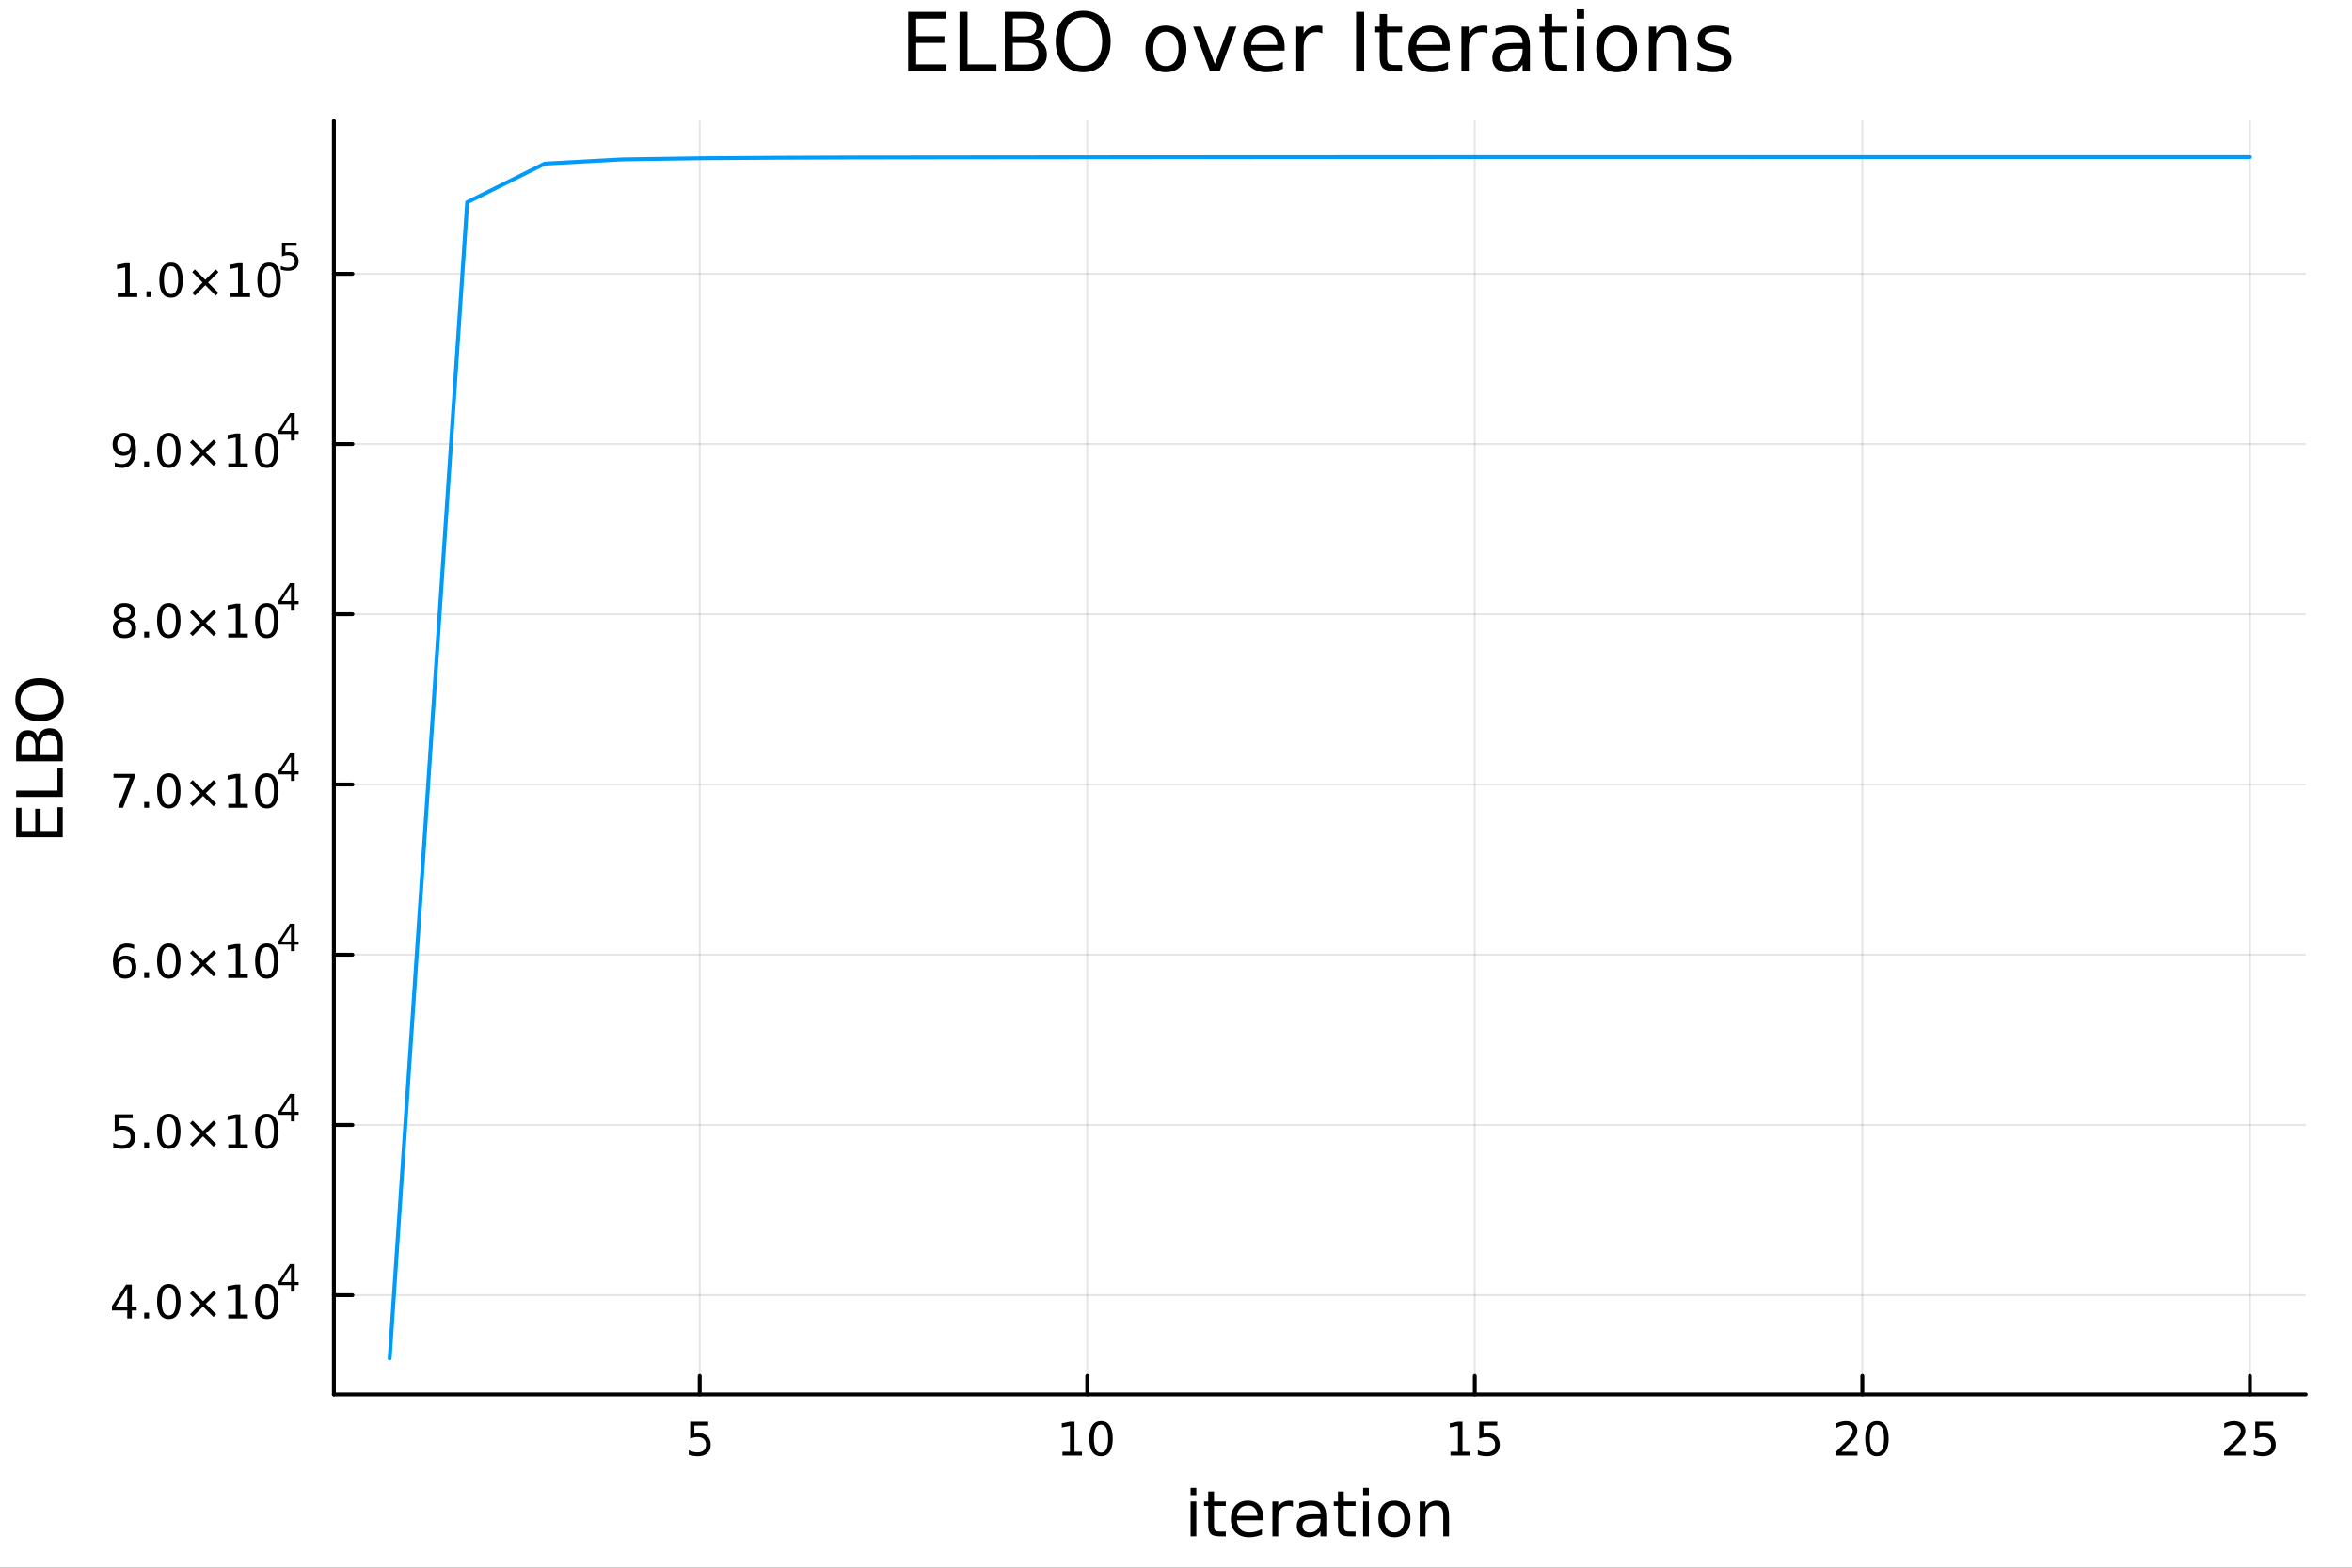<?xml version="1.0" encoding="utf-8"?>
<svg xmlns="http://www.w3.org/2000/svg" xmlns:xlink="http://www.w3.org/1999/xlink" width="600" height="400" viewBox="0 0 2400 1600">
<rect x="0" y="0" width="2400" height="1600" fill="#333333" stroke="none"/>
<defs>
  <clipPath id="clip830">
    <rect x="0" y="0" width="2400" height="1600"/>
  </clipPath>
</defs>
<path clip-path="url(#clip830)" d="M0 1600 L2400 1600 L2400 0 L0 0  Z" fill="#ffffff" fill-rule="evenodd" fill-opacity="1"/>
<defs>
  <clipPath id="clip831">
    <rect x="480" y="0" width="1681" height="1600"/>
  </clipPath>
</defs>
<path clip-path="url(#clip830)" d="M340.699 1423.18 L2352.76 1423.18 L2352.76 123.472 L340.699 123.472  Z" fill="#ffffff" fill-rule="evenodd" fill-opacity="1"/>
<defs>
  <clipPath id="clip832">
    <rect x="340" y="123" width="2013" height="1301"/>
  </clipPath>
</defs>
<polyline clip-path="url(#clip832)" style="stroke:#000000; stroke-linecap:round; stroke-linejoin:round; stroke-width:2; stroke-opacity:0.1; fill:none" points="714.005,1423.18 714.005,123.472 "/>
<polyline clip-path="url(#clip832)" style="stroke:#000000; stroke-linecap:round; stroke-linejoin:round; stroke-width:2; stroke-opacity:0.1; fill:none" points="1109.46,1423.18 1109.46,123.472 "/>
<polyline clip-path="url(#clip832)" style="stroke:#000000; stroke-linecap:round; stroke-linejoin:round; stroke-width:2; stroke-opacity:0.1; fill:none" points="1504.91,1423.18 1504.91,123.472 "/>
<polyline clip-path="url(#clip832)" style="stroke:#000000; stroke-linecap:round; stroke-linejoin:round; stroke-width:2; stroke-opacity:0.1; fill:none" points="1900.36,1423.18 1900.36,123.472 "/>
<polyline clip-path="url(#clip832)" style="stroke:#000000; stroke-linecap:round; stroke-linejoin:round; stroke-width:2; stroke-opacity:0.1; fill:none" points="2295.81,1423.18 2295.81,123.472 "/>
<polyline clip-path="url(#clip832)" style="stroke:#000000; stroke-linecap:round; stroke-linejoin:round; stroke-width:2; stroke-opacity:0.1; fill:none" points="340.699,1321.86 2352.76,1321.86 "/>
<polyline clip-path="url(#clip832)" style="stroke:#000000; stroke-linecap:round; stroke-linejoin:round; stroke-width:2; stroke-opacity:0.1; fill:none" points="340.699,1148.13 2352.76,1148.13 "/>
<polyline clip-path="url(#clip832)" style="stroke:#000000; stroke-linecap:round; stroke-linejoin:round; stroke-width:2; stroke-opacity:0.1; fill:none" points="340.699,974.389 2352.76,974.389 "/>
<polyline clip-path="url(#clip832)" style="stroke:#000000; stroke-linecap:round; stroke-linejoin:round; stroke-width:2; stroke-opacity:0.1; fill:none" points="340.699,800.652 2352.76,800.652 "/>
<polyline clip-path="url(#clip832)" style="stroke:#000000; stroke-linecap:round; stroke-linejoin:round; stroke-width:2; stroke-opacity:0.1; fill:none" points="340.699,626.915 2352.76,626.915 "/>
<polyline clip-path="url(#clip832)" style="stroke:#000000; stroke-linecap:round; stroke-linejoin:round; stroke-width:2; stroke-opacity:0.1; fill:none" points="340.699,453.178 2352.76,453.178 "/>
<polyline clip-path="url(#clip832)" style="stroke:#000000; stroke-linecap:round; stroke-linejoin:round; stroke-width:2; stroke-opacity:0.1; fill:none" points="340.699,279.441 2352.76,279.441 "/>
<polyline clip-path="url(#clip830)" style="stroke:#000000; stroke-linecap:round; stroke-linejoin:round; stroke-width:4; stroke-opacity:1; fill:none" points="340.699,1423.18 2352.76,1423.18 "/>
<polyline clip-path="url(#clip830)" style="stroke:#000000; stroke-linecap:round; stroke-linejoin:round; stroke-width:4; stroke-opacity:1; fill:none" points="714.005,1423.18 714.005,1404.28 "/>
<polyline clip-path="url(#clip830)" style="stroke:#000000; stroke-linecap:round; stroke-linejoin:round; stroke-width:4; stroke-opacity:1; fill:none" points="1109.46,1423.18 1109.46,1404.28 "/>
<polyline clip-path="url(#clip830)" style="stroke:#000000; stroke-linecap:round; stroke-linejoin:round; stroke-width:4; stroke-opacity:1; fill:none" points="1504.91,1423.18 1504.91,1404.28 "/>
<polyline clip-path="url(#clip830)" style="stroke:#000000; stroke-linecap:round; stroke-linejoin:round; stroke-width:4; stroke-opacity:1; fill:none" points="1900.36,1423.18 1900.36,1404.28 "/>
<polyline clip-path="url(#clip830)" style="stroke:#000000; stroke-linecap:round; stroke-linejoin:round; stroke-width:4; stroke-opacity:1; fill:none" points="2295.81,1423.18 2295.81,1404.28 "/>
<path clip-path="url(#clip830)" d="M704.283 1451.02 L722.639 1451.02 L722.639 1454.96 L708.565 1454.96 L708.565 1463.43 Q709.584 1463.08 710.602 1462.92 Q711.621 1462.73 712.639 1462.73 Q718.426 1462.73 721.806 1465.9 Q725.186 1469.08 725.186 1474.49 Q725.186 1480.07 721.713 1483.17 Q718.241 1486.25 711.922 1486.25 Q709.746 1486.25 707.477 1485.88 Q705.232 1485.51 702.825 1484.77 L702.825 1480.07 Q704.908 1481.2 707.13 1481.76 Q709.352 1482.32 711.829 1482.32 Q715.834 1482.32 718.172 1480.21 Q720.51 1478.1 720.51 1474.49 Q720.51 1470.88 718.172 1468.77 Q715.834 1466.67 711.829 1466.67 Q709.954 1466.67 708.079 1467.08 Q706.227 1467.5 704.283 1468.38 L704.283 1451.02 Z" fill="#000000" fill-rule="nonzero" fill-opacity="1" /><path clip-path="url(#clip830)" d="M1084.14 1481.64 L1091.78 1481.64 L1091.78 1455.28 L1083.47 1456.95 L1083.47 1452.69 L1091.74 1451.02 L1096.41 1451.02 L1096.41 1481.64 L1104.05 1481.64 L1104.05 1485.58 L1084.14 1485.58 L1084.14 1481.64 Z" fill="#000000" fill-rule="nonzero" fill-opacity="1" /><path clip-path="url(#clip830)" d="M1123.5 1454.1 Q1119.88 1454.1 1118.06 1457.66 Q1116.25 1461.2 1116.25 1468.33 Q1116.25 1475.44 1118.06 1479.01 Q1119.88 1482.55 1123.5 1482.55 Q1127.13 1482.55 1128.94 1479.01 Q1130.76 1475.44 1130.76 1468.33 Q1130.76 1461.2 1128.94 1457.66 Q1127.13 1454.1 1123.5 1454.1 M1123.5 1450.39 Q1129.31 1450.39 1132.36 1455 Q1135.44 1459.58 1135.44 1468.33 Q1135.44 1477.06 1132.36 1481.67 Q1129.31 1486.25 1123.5 1486.25 Q1117.69 1486.25 1114.61 1481.67 Q1111.55 1477.06 1111.55 1468.33 Q1111.55 1459.58 1114.61 1455 Q1117.69 1450.39 1123.5 1450.39 Z" fill="#000000" fill-rule="nonzero" fill-opacity="1" /><path clip-path="url(#clip830)" d="M1480.09 1481.64 L1487.73 1481.64 L1487.73 1455.28 L1479.42 1456.95 L1479.42 1452.69 L1487.69 1451.02 L1492.36 1451.02 L1492.36 1481.64 L1500 1481.64 L1500 1485.58 L1480.09 1485.58 L1480.09 1481.64 Z" fill="#000000" fill-rule="nonzero" fill-opacity="1" /><path clip-path="url(#clip830)" d="M1509.49 1451.02 L1527.85 1451.02 L1527.85 1454.96 L1513.77 1454.96 L1513.77 1463.43 Q1514.79 1463.08 1515.81 1462.92 Q1516.83 1462.73 1517.85 1462.73 Q1523.63 1462.73 1527.01 1465.9 Q1530.39 1469.08 1530.39 1474.49 Q1530.39 1480.07 1526.92 1483.17 Q1523.45 1486.25 1517.13 1486.25 Q1514.95 1486.25 1512.69 1485.88 Q1510.44 1485.51 1508.03 1484.77 L1508.03 1480.07 Q1510.12 1481.2 1512.34 1481.76 Q1514.56 1482.32 1517.04 1482.32 Q1521.04 1482.32 1523.38 1480.21 Q1525.72 1478.1 1525.72 1474.49 Q1525.72 1470.88 1523.38 1468.77 Q1521.04 1466.67 1517.04 1466.67 Q1515.16 1466.67 1513.29 1467.08 Q1511.44 1467.5 1509.49 1468.38 L1509.49 1451.02 Z" fill="#000000" fill-rule="nonzero" fill-opacity="1" /><path clip-path="url(#clip830)" d="M1879.13 1481.64 L1895.45 1481.64 L1895.45 1485.58 L1873.51 1485.58 L1873.51 1481.64 Q1876.17 1478.89 1880.75 1474.26 Q1885.36 1469.61 1886.54 1468.27 Q1888.79 1465.74 1889.67 1464.01 Q1890.57 1462.25 1890.57 1460.56 Q1890.57 1457.8 1888.62 1456.07 Q1886.7 1454.33 1883.6 1454.33 Q1881.4 1454.33 1878.95 1455.09 Q1876.52 1455.86 1873.74 1457.41 L1873.74 1452.69 Q1876.56 1451.55 1879.02 1450.97 Q1881.47 1450.39 1883.51 1450.39 Q1888.88 1450.39 1892.07 1453.08 Q1895.27 1455.77 1895.27 1460.26 Q1895.27 1462.39 1894.46 1464.31 Q1893.67 1466.2 1891.56 1468.8 Q1890.98 1469.47 1887.88 1472.69 Q1884.78 1475.88 1879.13 1481.64 Z" fill="#000000" fill-rule="nonzero" fill-opacity="1" /><path clip-path="url(#clip830)" d="M1915.27 1454.1 Q1911.66 1454.1 1909.83 1457.66 Q1908.02 1461.2 1908.02 1468.33 Q1908.02 1475.44 1909.83 1479.01 Q1911.66 1482.55 1915.27 1482.55 Q1918.9 1482.55 1920.71 1479.01 Q1922.54 1475.44 1922.54 1468.33 Q1922.54 1461.2 1920.71 1457.66 Q1918.9 1454.1 1915.27 1454.1 M1915.27 1450.39 Q1921.08 1450.39 1924.13 1455 Q1927.21 1459.58 1927.21 1468.33 Q1927.21 1477.06 1924.13 1481.67 Q1921.08 1486.25 1915.27 1486.25 Q1909.46 1486.25 1906.38 1481.67 Q1903.32 1477.06 1903.32 1468.33 Q1903.32 1459.58 1906.38 1455 Q1909.46 1450.39 1915.27 1450.39 Z" fill="#000000" fill-rule="nonzero" fill-opacity="1" /><path clip-path="url(#clip830)" d="M2275.08 1481.64 L2291.4 1481.64 L2291.4 1485.58 L2269.46 1485.58 L2269.46 1481.64 Q2272.12 1478.89 2276.7 1474.26 Q2281.31 1469.61 2282.49 1468.27 Q2284.73 1465.74 2285.61 1464.01 Q2286.52 1462.25 2286.52 1460.56 Q2286.52 1457.8 2284.57 1456.07 Q2282.65 1454.33 2279.55 1454.33 Q2277.35 1454.33 2274.9 1455.09 Q2272.47 1455.86 2269.69 1457.41 L2269.69 1452.69 Q2272.51 1451.55 2274.97 1450.97 Q2277.42 1450.39 2279.46 1450.39 Q2284.83 1450.39 2288.02 1453.08 Q2291.22 1455.77 2291.22 1460.26 Q2291.22 1462.39 2290.41 1464.31 Q2289.62 1466.2 2287.51 1468.8 Q2286.93 1469.47 2283.83 1472.69 Q2280.73 1475.88 2275.08 1481.64 Z" fill="#000000" fill-rule="nonzero" fill-opacity="1" /><path clip-path="url(#clip830)" d="M2301.26 1451.02 L2319.62 1451.02 L2319.62 1454.96 L2305.54 1454.96 L2305.54 1463.43 Q2306.56 1463.08 2307.58 1462.92 Q2308.6 1462.73 2309.62 1462.73 Q2315.41 1462.73 2318.79 1465.9 Q2322.16 1469.08 2322.16 1474.49 Q2322.16 1480.07 2318.69 1483.17 Q2315.22 1486.25 2308.9 1486.25 Q2306.73 1486.25 2304.46 1485.88 Q2302.21 1485.51 2299.8 1484.77 L2299.8 1480.07 Q2301.89 1481.2 2304.11 1481.76 Q2306.33 1482.32 2308.81 1482.32 Q2312.81 1482.32 2315.15 1480.21 Q2317.49 1478.1 2317.49 1474.49 Q2317.49 1470.88 2315.15 1468.77 Q2312.81 1466.67 2308.81 1466.67 Q2306.93 1466.67 2305.06 1467.08 Q2303.21 1467.5 2301.26 1468.38 L2301.26 1451.02 Z" fill="#000000" fill-rule="nonzero" fill-opacity="1" /><path clip-path="url(#clip830)" d="M1214.88 1532.4 L1220.73 1532.4 L1220.73 1568.04 L1214.88 1568.04 L1214.88 1532.4 M1214.88 1518.52 L1220.73 1518.52 L1220.73 1525.93 L1214.88 1525.93 L1214.88 1518.52 Z" fill="#000000" fill-rule="nonzero" fill-opacity="1" /><path clip-path="url(#clip830)" d="M1238.78 1522.27 L1238.78 1532.4 L1250.84 1532.4 L1250.84 1536.95 L1238.78 1536.95 L1238.78 1556.3 Q1238.78 1560.66 1239.96 1561.9 Q1241.17 1563.14 1244.83 1563.14 L1250.84 1563.14 L1250.84 1568.04 L1244.83 1568.04 Q1238.05 1568.04 1235.47 1565.53 Q1232.89 1562.98 1232.89 1556.3 L1232.89 1536.95 L1228.6 1536.95 L1228.6 1532.4 L1232.89 1532.4 L1232.89 1522.27 L1238.78 1522.27 Z" fill="#000000" fill-rule="nonzero" fill-opacity="1" /><path clip-path="url(#clip830)" d="M1289.04 1548.76 L1289.04 1551.62 L1262.11 1551.62 Q1262.49 1557.67 1265.74 1560.85 Q1269.02 1564 1274.84 1564 Q1278.22 1564 1281.37 1563.17 Q1284.55 1562.35 1287.67 1560.69 L1287.67 1566.23 Q1284.52 1567.57 1281.21 1568.27 Q1277.9 1568.97 1274.49 1568.97 Q1265.96 1568.97 1260.97 1564 Q1256 1559.04 1256 1550.57 Q1256 1541.82 1260.71 1536.69 Q1265.45 1531.54 1273.47 1531.54 Q1280.67 1531.54 1284.84 1536.18 Q1289.04 1540.8 1289.04 1548.76 M1283.18 1547.04 Q1283.12 1542.23 1280.48 1539.37 Q1277.87 1536.5 1273.54 1536.5 Q1268.64 1536.5 1265.68 1539.27 Q1262.75 1542.04 1262.3 1547.07 L1283.18 1547.04 Z" fill="#000000" fill-rule="nonzero" fill-opacity="1" /><path clip-path="url(#clip830)" d="M1319.31 1537.87 Q1318.32 1537.3 1317.14 1537.04 Q1316 1536.76 1314.6 1536.76 Q1309.63 1536.76 1306.96 1540 Q1304.32 1543.22 1304.32 1549.27 L1304.32 1568.04 L1298.43 1568.04 L1298.43 1532.4 L1304.32 1532.4 L1304.32 1537.93 Q1306.16 1534.69 1309.12 1533.13 Q1312.08 1531.54 1316.32 1531.54 Q1316.92 1531.54 1317.65 1531.63 Q1318.38 1531.7 1319.28 1531.85 L1319.31 1537.87 Z" fill="#000000" fill-rule="nonzero" fill-opacity="1" /><path clip-path="url(#clip830)" d="M1341.65 1550.12 Q1334.55 1550.12 1331.82 1551.75 Q1329.08 1553.37 1329.08 1557.29 Q1329.08 1560.4 1331.12 1562.25 Q1333.18 1564.07 1336.72 1564.07 Q1341.59 1564.07 1344.52 1560.63 Q1347.48 1557.16 1347.48 1551.43 L1347.48 1550.12 L1341.65 1550.12 M1353.33 1547.71 L1353.33 1568.04 L1347.48 1568.04 L1347.48 1562.63 Q1345.47 1565.88 1342.48 1567.44 Q1339.49 1568.97 1335.16 1568.97 Q1329.68 1568.97 1326.44 1565.91 Q1323.22 1562.82 1323.22 1557.67 Q1323.22 1551.65 1327.23 1548.6 Q1331.27 1545.54 1339.26 1545.54 L1347.48 1545.54 L1347.48 1544.97 Q1347.48 1540.93 1344.8 1538.73 Q1342.16 1536.5 1337.35 1536.5 Q1334.3 1536.5 1331.4 1537.23 Q1328.51 1537.97 1325.83 1539.43 L1325.83 1534.02 Q1329.05 1532.78 1332.07 1532.17 Q1335.09 1531.54 1337.96 1531.54 Q1345.69 1531.54 1349.51 1535.55 Q1353.33 1539.56 1353.33 1547.71 Z" fill="#000000" fill-rule="nonzero" fill-opacity="1" /><path clip-path="url(#clip830)" d="M1371.19 1522.27 L1371.19 1532.4 L1383.25 1532.4 L1383.25 1536.95 L1371.19 1536.95 L1371.19 1556.3 Q1371.19 1560.66 1372.37 1561.9 Q1373.57 1563.14 1377.24 1563.14 L1383.25 1563.14 L1383.25 1568.04 L1377.24 1568.04 Q1370.46 1568.04 1367.88 1565.53 Q1365.3 1562.98 1365.3 1556.3 L1365.3 1536.95 L1361 1536.95 L1361 1532.4 L1365.3 1532.4 L1365.3 1522.27 L1371.19 1522.27 Z" fill="#000000" fill-rule="nonzero" fill-opacity="1" /><path clip-path="url(#clip830)" d="M1390.95 1532.4 L1396.81 1532.4 L1396.81 1568.04 L1390.95 1568.04 L1390.95 1532.4 M1390.95 1518.52 L1396.81 1518.52 L1396.81 1525.93 L1390.95 1525.93 L1390.95 1518.52 Z" fill="#000000" fill-rule="nonzero" fill-opacity="1" /><path clip-path="url(#clip830)" d="M1422.88 1536.5 Q1418.17 1536.5 1415.43 1540.19 Q1412.69 1543.85 1412.69 1550.25 Q1412.69 1556.65 1415.4 1560.34 Q1418.13 1564 1422.88 1564 Q1427.56 1564 1430.29 1560.31 Q1433.03 1556.62 1433.03 1550.25 Q1433.03 1543.92 1430.29 1540.23 Q1427.56 1536.5 1422.88 1536.5 M1422.88 1531.54 Q1430.52 1531.54 1434.88 1536.5 Q1439.24 1541.47 1439.24 1550.25 Q1439.24 1559 1434.88 1564 Q1430.52 1568.97 1422.88 1568.97 Q1415.21 1568.97 1410.85 1564 Q1406.52 1559 1406.52 1550.25 Q1406.52 1541.47 1410.85 1536.5 Q1415.21 1531.54 1422.88 1531.54 Z" fill="#000000" fill-rule="nonzero" fill-opacity="1" /><path clip-path="url(#clip830)" d="M1478.58 1546.53 L1478.58 1568.04 L1472.72 1568.04 L1472.72 1546.72 Q1472.72 1541.66 1470.75 1539.14 Q1468.77 1536.63 1464.83 1536.63 Q1460.08 1536.63 1457.35 1539.65 Q1454.61 1542.68 1454.61 1547.9 L1454.61 1568.04 L1448.72 1568.04 L1448.72 1532.4 L1454.61 1532.4 L1454.61 1537.93 Q1456.71 1534.72 1459.54 1533.13 Q1462.41 1531.54 1466.13 1531.54 Q1472.28 1531.54 1475.43 1535.36 Q1478.58 1539.14 1478.58 1546.53 Z" fill="#000000" fill-rule="nonzero" fill-opacity="1" /><polyline clip-path="url(#clip830)" style="stroke:#000000; stroke-linecap:round; stroke-linejoin:round; stroke-width:4; stroke-opacity:1; fill:none" points="340.699,1423.18 340.699,123.472 "/>
<polyline clip-path="url(#clip830)" style="stroke:#000000; stroke-linecap:round; stroke-linejoin:round; stroke-width:4; stroke-opacity:1; fill:none" points="340.699,1321.86 359.597,1321.86 "/>
<polyline clip-path="url(#clip830)" style="stroke:#000000; stroke-linecap:round; stroke-linejoin:round; stroke-width:4; stroke-opacity:1; fill:none" points="340.699,1148.13 359.597,1148.13 "/>
<polyline clip-path="url(#clip830)" style="stroke:#000000; stroke-linecap:round; stroke-linejoin:round; stroke-width:4; stroke-opacity:1; fill:none" points="340.699,974.389 359.597,974.389 "/>
<polyline clip-path="url(#clip830)" style="stroke:#000000; stroke-linecap:round; stroke-linejoin:round; stroke-width:4; stroke-opacity:1; fill:none" points="340.699,800.652 359.597,800.652 "/>
<polyline clip-path="url(#clip830)" style="stroke:#000000; stroke-linecap:round; stroke-linejoin:round; stroke-width:4; stroke-opacity:1; fill:none" points="340.699,626.915 359.597,626.915 "/>
<polyline clip-path="url(#clip830)" style="stroke:#000000; stroke-linecap:round; stroke-linejoin:round; stroke-width:4; stroke-opacity:1; fill:none" points="340.699,453.178 359.597,453.178 "/>
<polyline clip-path="url(#clip830)" style="stroke:#000000; stroke-linecap:round; stroke-linejoin:round; stroke-width:4; stroke-opacity:1; fill:none" points="340.699,279.441 359.597,279.441 "/>
<path clip-path="url(#clip830)" d="M129.862 1315.1 L118.056 1333.55 L129.862 1333.55 L129.862 1315.1 M128.635 1311.03 L134.515 1311.03 L134.515 1333.55 L139.445 1333.55 L139.445 1337.44 L134.515 1337.44 L134.515 1345.59 L129.862 1345.59 L129.862 1337.44 L114.26 1337.44 L114.26 1332.93 L128.635 1311.03 Z" fill="#000000" fill-rule="nonzero" fill-opacity="1" /><path clip-path="url(#clip830)" d="M147.177 1339.71 L152.061 1339.71 L152.061 1345.59 L147.177 1345.59 L147.177 1339.71 Z" fill="#000000" fill-rule="nonzero" fill-opacity="1" /><path clip-path="url(#clip830)" d="M172.246 1314.11 Q168.635 1314.11 166.806 1317.67 Q165.001 1321.22 165.001 1328.34 Q165.001 1335.45 166.806 1339.02 Q168.635 1342.56 172.246 1342.56 Q175.88 1342.56 177.686 1339.02 Q179.514 1335.45 179.514 1328.34 Q179.514 1321.22 177.686 1317.67 Q175.88 1314.11 172.246 1314.11 M172.246 1310.41 Q178.056 1310.41 181.112 1315.01 Q184.19 1319.59 184.19 1328.34 Q184.19 1337.07 181.112 1341.68 Q178.056 1346.26 172.246 1346.26 Q166.436 1346.26 163.357 1341.68 Q160.302 1337.07 160.302 1328.34 Q160.302 1319.59 163.357 1315.01 Q166.436 1310.41 172.246 1310.41 Z" fill="#000000" fill-rule="nonzero" fill-opacity="1" /><path clip-path="url(#clip830)" d="M220.579 1320.13 L210 1330.75 L220.579 1341.33 L217.824 1344.13 L207.199 1333.51 L196.575 1344.13 L193.843 1341.33 L204.399 1330.75 L193.843 1320.13 L196.575 1317.33 L207.199 1327.95 L217.824 1317.33 L220.579 1320.13 Z" fill="#000000" fill-rule="nonzero" fill-opacity="1" /><path clip-path="url(#clip830)" d="M232.94 1341.65 L240.579 1341.65 L240.579 1315.29 L232.269 1316.96 L232.269 1312.7 L240.533 1311.03 L245.209 1311.03 L245.209 1341.65 L252.847 1341.65 L252.847 1345.59 L232.94 1345.59 L232.94 1341.65 Z" fill="#000000" fill-rule="nonzero" fill-opacity="1" /><path clip-path="url(#clip830)" d="M272.292 1314.11 Q268.681 1314.11 266.852 1317.67 Q265.046 1321.22 265.046 1328.34 Q265.046 1335.45 266.852 1339.02 Q268.681 1342.56 272.292 1342.56 Q275.926 1342.56 277.732 1339.02 Q279.56 1335.45 279.56 1328.34 Q279.56 1321.22 277.732 1317.67 Q275.926 1314.11 272.292 1314.11 M272.292 1310.41 Q278.102 1310.41 281.157 1315.01 Q284.236 1319.59 284.236 1328.34 Q284.236 1337.07 281.157 1341.68 Q278.102 1346.26 272.292 1346.26 Q266.482 1346.26 263.403 1341.68 Q260.347 1337.07 260.347 1328.34 Q260.347 1319.59 263.403 1315.01 Q266.482 1310.41 272.292 1310.41 Z" fill="#000000" fill-rule="nonzero" fill-opacity="1" /><path clip-path="url(#clip830)" d="M296.913 1293.41 L287.321 1308.4 L296.913 1308.4 L296.913 1293.41 M295.916 1290.1 L300.693 1290.1 L300.693 1308.4 L304.699 1308.4 L304.699 1311.56 L300.693 1311.56 L300.693 1318.18 L296.913 1318.18 L296.913 1311.56 L284.236 1311.56 L284.236 1307.89 L295.916 1290.1 Z" fill="#000000" fill-rule="nonzero" fill-opacity="1" /><path clip-path="url(#clip830)" d="M117.061 1137.29 L135.417 1137.29 L135.417 1141.23 L121.343 1141.23 L121.343 1149.7 Q122.362 1149.35 123.38 1149.19 Q124.399 1149.01 125.418 1149.01 Q131.205 1149.01 134.584 1152.18 Q137.964 1155.35 137.964 1160.77 Q137.964 1166.34 134.492 1169.45 Q131.019 1172.52 124.7 1172.52 Q122.524 1172.52 120.255 1172.15 Q118.01 1171.78 115.603 1171.04 L115.603 1166.34 Q117.686 1167.48 119.908 1168.03 Q122.13 1168.59 124.607 1168.59 Q128.612 1168.59 130.95 1166.48 Q133.288 1164.38 133.288 1160.77 Q133.288 1157.15 130.95 1155.05 Q128.612 1152.94 124.607 1152.94 Q122.732 1152.94 120.857 1153.36 Q119.006 1153.77 117.061 1154.65 L117.061 1137.29 Z" fill="#000000" fill-rule="nonzero" fill-opacity="1" /><path clip-path="url(#clip830)" d="M147.177 1165.97 L152.061 1165.97 L152.061 1171.85 L147.177 1171.85 L147.177 1165.97 Z" fill="#000000" fill-rule="nonzero" fill-opacity="1" /><path clip-path="url(#clip830)" d="M172.246 1140.37 Q168.635 1140.37 166.806 1143.94 Q165.001 1147.48 165.001 1154.61 Q165.001 1161.71 166.806 1165.28 Q168.635 1168.82 172.246 1168.82 Q175.88 1168.82 177.686 1165.28 Q179.514 1161.71 179.514 1154.61 Q179.514 1147.48 177.686 1143.94 Q175.88 1140.37 172.246 1140.37 M172.246 1136.67 Q178.056 1136.67 181.112 1141.27 Q184.19 1145.86 184.19 1154.61 Q184.19 1163.33 181.112 1167.94 Q178.056 1172.52 172.246 1172.52 Q166.436 1172.52 163.357 1167.94 Q160.302 1163.33 160.302 1154.61 Q160.302 1145.86 163.357 1141.27 Q166.436 1136.67 172.246 1136.67 Z" fill="#000000" fill-rule="nonzero" fill-opacity="1" /><path clip-path="url(#clip830)" d="M220.579 1146.39 L210 1157.02 L220.579 1167.59 L217.824 1170.39 L207.199 1159.77 L196.575 1170.39 L193.843 1167.59 L204.399 1157.02 L193.843 1146.39 L196.575 1143.59 L207.199 1154.21 L217.824 1143.59 L220.579 1146.39 Z" fill="#000000" fill-rule="nonzero" fill-opacity="1" /><path clip-path="url(#clip830)" d="M232.94 1167.92 L240.579 1167.92 L240.579 1141.55 L232.269 1143.22 L232.269 1138.96 L240.533 1137.29 L245.209 1137.29 L245.209 1167.92 L252.847 1167.92 L252.847 1171.85 L232.94 1171.85 L232.94 1167.92 Z" fill="#000000" fill-rule="nonzero" fill-opacity="1" /><path clip-path="url(#clip830)" d="M272.292 1140.37 Q268.681 1140.37 266.852 1143.94 Q265.046 1147.48 265.046 1154.61 Q265.046 1161.71 266.852 1165.28 Q268.681 1168.82 272.292 1168.82 Q275.926 1168.82 277.732 1165.28 Q279.56 1161.71 279.56 1154.61 Q279.56 1147.48 277.732 1143.94 Q275.926 1140.37 272.292 1140.37 M272.292 1136.67 Q278.102 1136.67 281.157 1141.27 Q284.236 1145.86 284.236 1154.61 Q284.236 1163.33 281.157 1167.94 Q278.102 1172.52 272.292 1172.52 Q266.482 1172.52 263.403 1167.94 Q260.347 1163.33 260.347 1154.61 Q260.347 1145.86 263.403 1141.27 Q266.482 1136.67 272.292 1136.67 Z" fill="#000000" fill-rule="nonzero" fill-opacity="1" /><path clip-path="url(#clip830)" d="M296.913 1119.67 L287.321 1134.66 L296.913 1134.66 L296.913 1119.67 M295.916 1116.36 L300.693 1116.36 L300.693 1134.66 L304.699 1134.66 L304.699 1137.82 L300.693 1137.82 L300.693 1144.44 L296.913 1144.44 L296.913 1137.82 L284.236 1137.82 L284.236 1134.15 L295.916 1116.36 Z" fill="#000000" fill-rule="nonzero" fill-opacity="1" /><path clip-path="url(#clip830)" d="M127.593 978.973 Q124.445 978.973 122.593 981.126 Q120.765 983.278 120.765 987.028 Q120.765 990.755 122.593 992.931 Q124.445 995.084 127.593 995.084 Q130.742 995.084 132.57 992.931 Q134.422 990.755 134.422 987.028 Q134.422 983.278 132.57 981.126 Q130.742 978.973 127.593 978.973 M136.876 964.32 L136.876 968.579 Q135.117 967.746 133.311 967.306 Q131.529 966.866 129.769 966.866 Q125.14 966.866 122.686 969.991 Q120.255 973.116 119.908 979.436 Q121.274 977.422 123.334 976.357 Q125.394 975.269 127.871 975.269 Q133.08 975.269 136.089 978.44 Q139.121 981.588 139.121 987.028 Q139.121 992.352 135.973 995.57 Q132.825 998.787 127.593 998.787 Q121.598 998.787 118.427 994.204 Q115.256 989.598 115.256 980.871 Q115.256 972.676 119.144 967.815 Q123.033 962.931 129.584 962.931 Q131.343 962.931 133.126 963.278 Q134.931 963.626 136.876 964.32 Z" fill="#000000" fill-rule="nonzero" fill-opacity="1" /><path clip-path="url(#clip830)" d="M147.177 992.237 L152.061 992.237 L152.061 998.116 L147.177 998.116 L147.177 992.237 Z" fill="#000000" fill-rule="nonzero" fill-opacity="1" /><path clip-path="url(#clip830)" d="M172.246 966.635 Q168.635 966.635 166.806 970.2 Q165.001 973.741 165.001 980.871 Q165.001 987.977 166.806 991.542 Q168.635 995.084 172.246 995.084 Q175.88 995.084 177.686 991.542 Q179.514 987.977 179.514 980.871 Q179.514 973.741 177.686 970.2 Q175.88 966.635 172.246 966.635 M172.246 962.931 Q178.056 962.931 181.112 967.538 Q184.19 972.121 184.19 980.871 Q184.19 989.598 181.112 994.204 Q178.056 998.787 172.246 998.787 Q166.436 998.787 163.357 994.204 Q160.302 989.598 160.302 980.871 Q160.302 972.121 163.357 967.538 Q166.436 962.931 172.246 962.931 Z" fill="#000000" fill-rule="nonzero" fill-opacity="1" /><path clip-path="url(#clip830)" d="M220.579 972.653 L210 983.278 L220.579 993.857 L217.824 996.658 L207.199 986.033 L196.575 996.658 L193.843 993.857 L204.399 983.278 L193.843 972.653 L196.575 969.852 L207.199 980.477 L217.824 969.852 L220.579 972.653 Z" fill="#000000" fill-rule="nonzero" fill-opacity="1" /><path clip-path="url(#clip830)" d="M232.94 994.181 L240.579 994.181 L240.579 967.815 L232.269 969.482 L232.269 965.223 L240.533 963.556 L245.209 963.556 L245.209 994.181 L252.847 994.181 L252.847 998.116 L232.94 998.116 L232.94 994.181 Z" fill="#000000" fill-rule="nonzero" fill-opacity="1" /><path clip-path="url(#clip830)" d="M272.292 966.635 Q268.681 966.635 266.852 970.2 Q265.046 973.741 265.046 980.871 Q265.046 987.977 266.852 991.542 Q268.681 995.084 272.292 995.084 Q275.926 995.084 277.732 991.542 Q279.56 987.977 279.56 980.871 Q279.56 973.741 277.732 970.2 Q275.926 966.635 272.292 966.635 M272.292 962.931 Q278.102 962.931 281.157 967.538 Q284.236 972.121 284.236 980.871 Q284.236 989.598 281.157 994.204 Q278.102 998.787 272.292 998.787 Q266.482 998.787 263.403 994.204 Q260.347 989.598 260.347 980.871 Q260.347 972.121 263.403 967.538 Q266.482 962.931 272.292 962.931 Z" fill="#000000" fill-rule="nonzero" fill-opacity="1" /><path clip-path="url(#clip830)" d="M296.913 945.936 L287.321 960.926 L296.913 960.926 L296.913 945.936 M295.916 942.626 L300.693 942.626 L300.693 960.926 L304.699 960.926 L304.699 964.085 L300.693 964.085 L300.693 970.706 L296.913 970.706 L296.913 964.085 L284.236 964.085 L284.236 960.418 L295.916 942.626 Z" fill="#000000" fill-rule="nonzero" fill-opacity="1" /><path clip-path="url(#clip830)" d="M115.834 789.819 L138.056 789.819 L138.056 791.81 L125.51 824.379 L120.626 824.379 L132.431 793.754 L115.834 793.754 L115.834 789.819 Z" fill="#000000" fill-rule="nonzero" fill-opacity="1" /><path clip-path="url(#clip830)" d="M147.177 818.5 L152.061 818.5 L152.061 824.379 L147.177 824.379 L147.177 818.5 Z" fill="#000000" fill-rule="nonzero" fill-opacity="1" /><path clip-path="url(#clip830)" d="M172.246 792.898 Q168.635 792.898 166.806 796.463 Q165.001 800.004 165.001 807.134 Q165.001 814.24 166.806 817.805 Q168.635 821.347 172.246 821.347 Q175.88 821.347 177.686 817.805 Q179.514 814.24 179.514 807.134 Q179.514 800.004 177.686 796.463 Q175.88 792.898 172.246 792.898 M172.246 789.194 Q178.056 789.194 181.112 793.801 Q184.19 798.384 184.19 807.134 Q184.19 815.861 181.112 820.467 Q178.056 825.05 172.246 825.05 Q166.436 825.05 163.357 820.467 Q160.302 815.861 160.302 807.134 Q160.302 798.384 163.357 793.801 Q166.436 789.194 172.246 789.194 Z" fill="#000000" fill-rule="nonzero" fill-opacity="1" /><path clip-path="url(#clip830)" d="M220.579 798.916 L210 809.541 L220.579 820.12 L217.824 822.921 L207.199 812.296 L196.575 822.921 L193.843 820.12 L204.399 809.541 L193.843 798.916 L196.575 796.115 L207.199 806.74 L217.824 796.115 L220.579 798.916 Z" fill="#000000" fill-rule="nonzero" fill-opacity="1" /><path clip-path="url(#clip830)" d="M232.94 820.444 L240.579 820.444 L240.579 794.078 L232.269 795.745 L232.269 791.486 L240.533 789.819 L245.209 789.819 L245.209 820.444 L252.847 820.444 L252.847 824.379 L232.94 824.379 L232.94 820.444 Z" fill="#000000" fill-rule="nonzero" fill-opacity="1" /><path clip-path="url(#clip830)" d="M272.292 792.898 Q268.681 792.898 266.852 796.463 Q265.046 800.004 265.046 807.134 Q265.046 814.24 266.852 817.805 Q268.681 821.347 272.292 821.347 Q275.926 821.347 277.732 817.805 Q279.56 814.24 279.56 807.134 Q279.56 800.004 277.732 796.463 Q275.926 792.898 272.292 792.898 M272.292 789.194 Q278.102 789.194 281.157 793.801 Q284.236 798.384 284.236 807.134 Q284.236 815.861 281.157 820.467 Q278.102 825.05 272.292 825.05 Q266.482 825.05 263.403 820.467 Q260.347 815.861 260.347 807.134 Q260.347 798.384 263.403 793.801 Q266.482 789.194 272.292 789.194 Z" fill="#000000" fill-rule="nonzero" fill-opacity="1" /><path clip-path="url(#clip830)" d="M296.913 772.199 L287.321 787.189 L296.913 787.189 L296.913 772.199 M295.916 768.889 L300.693 768.889 L300.693 787.189 L304.699 787.189 L304.699 790.348 L300.693 790.348 L300.693 796.969 L296.913 796.969 L296.913 790.348 L284.236 790.348 L284.236 786.681 L295.916 768.889 Z" fill="#000000" fill-rule="nonzero" fill-opacity="1" /><path clip-path="url(#clip830)" d="M127.015 634.23 Q123.681 634.23 121.76 636.013 Q119.862 637.795 119.862 640.92 Q119.862 644.045 121.76 645.827 Q123.681 647.61 127.015 647.61 Q130.348 647.61 132.269 645.827 Q134.191 644.022 134.191 640.92 Q134.191 637.795 132.269 636.013 Q130.371 634.23 127.015 634.23 M122.339 632.24 Q119.33 631.499 117.64 629.439 Q115.973 627.378 115.973 624.415 Q115.973 620.272 118.913 617.865 Q121.876 615.457 127.015 615.457 Q132.177 615.457 135.117 617.865 Q138.056 620.272 138.056 624.415 Q138.056 627.378 136.367 629.439 Q134.7 631.499 131.714 632.24 Q135.093 633.027 136.968 635.318 Q138.867 637.61 138.867 640.92 Q138.867 645.943 135.788 648.628 Q132.732 651.313 127.015 651.313 Q121.297 651.313 118.218 648.628 Q115.163 645.943 115.163 640.92 Q115.163 637.61 117.061 635.318 Q118.959 633.027 122.339 632.24 M120.626 624.855 Q120.626 627.54 122.293 629.045 Q123.982 630.55 127.015 630.55 Q130.024 630.55 131.714 629.045 Q133.427 627.54 133.427 624.855 Q133.427 622.17 131.714 620.665 Q130.024 619.161 127.015 619.161 Q123.982 619.161 122.293 620.665 Q120.626 622.17 120.626 624.855 Z" fill="#000000" fill-rule="nonzero" fill-opacity="1" /><path clip-path="url(#clip830)" d="M147.177 644.763 L152.061 644.763 L152.061 650.642 L147.177 650.642 L147.177 644.763 Z" fill="#000000" fill-rule="nonzero" fill-opacity="1" /><path clip-path="url(#clip830)" d="M172.246 619.161 Q168.635 619.161 166.806 622.726 Q165.001 626.267 165.001 633.397 Q165.001 640.503 166.806 644.068 Q168.635 647.61 172.246 647.61 Q175.88 647.61 177.686 644.068 Q179.514 640.503 179.514 633.397 Q179.514 626.267 177.686 622.726 Q175.88 619.161 172.246 619.161 M172.246 615.457 Q178.056 615.457 181.112 620.064 Q184.19 624.647 184.19 633.397 Q184.19 642.124 181.112 646.73 Q178.056 651.313 172.246 651.313 Q166.436 651.313 163.357 646.73 Q160.302 642.124 160.302 633.397 Q160.302 624.647 163.357 620.064 Q166.436 615.457 172.246 615.457 Z" fill="#000000" fill-rule="nonzero" fill-opacity="1" /><path clip-path="url(#clip830)" d="M220.579 625.179 L210 635.804 L220.579 646.383 L217.824 649.184 L207.199 638.559 L196.575 649.184 L193.843 646.383 L204.399 635.804 L193.843 625.179 L196.575 622.378 L207.199 633.003 L217.824 622.378 L220.579 625.179 Z" fill="#000000" fill-rule="nonzero" fill-opacity="1" /><path clip-path="url(#clip830)" d="M232.94 646.707 L240.579 646.707 L240.579 620.341 L232.269 622.008 L232.269 617.749 L240.533 616.082 L245.209 616.082 L245.209 646.707 L252.847 646.707 L252.847 650.642 L232.94 650.642 L232.94 646.707 Z" fill="#000000" fill-rule="nonzero" fill-opacity="1" /><path clip-path="url(#clip830)" d="M272.292 619.161 Q268.681 619.161 266.852 622.726 Q265.046 626.267 265.046 633.397 Q265.046 640.503 266.852 644.068 Q268.681 647.61 272.292 647.61 Q275.926 647.61 277.732 644.068 Q279.56 640.503 279.56 633.397 Q279.56 626.267 277.732 622.726 Q275.926 619.161 272.292 619.161 M272.292 615.457 Q278.102 615.457 281.157 620.064 Q284.236 624.647 284.236 633.397 Q284.236 642.124 281.157 646.73 Q278.102 651.313 272.292 651.313 Q266.482 651.313 263.403 646.73 Q260.347 642.124 260.347 633.397 Q260.347 624.647 263.403 620.064 Q266.482 615.457 272.292 615.457 Z" fill="#000000" fill-rule="nonzero" fill-opacity="1" /><path clip-path="url(#clip830)" d="M296.913 598.462 L287.321 613.452 L296.913 613.452 L296.913 598.462 M295.916 595.152 L300.693 595.152 L300.693 613.452 L304.699 613.452 L304.699 616.611 L300.693 616.611 L300.693 623.232 L296.913 623.232 L296.913 616.611 L284.236 616.611 L284.236 612.944 L295.916 595.152 Z" fill="#000000" fill-rule="nonzero" fill-opacity="1" /><path clip-path="url(#clip830)" d="M117.154 476.188 L117.154 471.928 Q118.913 472.762 120.718 473.202 Q122.524 473.641 124.26 473.641 Q128.89 473.641 131.32 470.539 Q133.774 467.415 134.121 461.072 Q132.779 463.063 130.718 464.127 Q128.658 465.192 126.158 465.192 Q120.973 465.192 117.941 462.067 Q114.931 458.919 114.931 453.479 Q114.931 448.155 118.08 444.938 Q121.228 441.72 126.459 441.72 Q132.455 441.72 135.603 446.327 Q138.774 450.91 138.774 459.66 Q138.774 467.831 134.885 472.715 Q131.019 477.576 124.468 477.576 Q122.709 477.576 120.904 477.229 Q119.098 476.882 117.154 476.188 M126.459 461.535 Q129.607 461.535 131.436 459.382 Q133.288 457.229 133.288 453.479 Q133.288 449.753 131.436 447.6 Q129.607 445.424 126.459 445.424 Q123.311 445.424 121.459 447.6 Q119.63 449.753 119.63 453.479 Q119.63 457.229 121.459 459.382 Q123.311 461.535 126.459 461.535 Z" fill="#000000" fill-rule="nonzero" fill-opacity="1" /><path clip-path="url(#clip830)" d="M147.177 471.026 L152.061 471.026 L152.061 476.905 L147.177 476.905 L147.177 471.026 Z" fill="#000000" fill-rule="nonzero" fill-opacity="1" /><path clip-path="url(#clip830)" d="M172.246 445.424 Q168.635 445.424 166.806 448.989 Q165.001 452.53 165.001 459.66 Q165.001 466.766 166.806 470.331 Q168.635 473.873 172.246 473.873 Q175.88 473.873 177.686 470.331 Q179.514 466.766 179.514 459.66 Q179.514 452.53 177.686 448.989 Q175.88 445.424 172.246 445.424 M172.246 441.72 Q178.056 441.72 181.112 446.327 Q184.19 450.91 184.19 459.66 Q184.19 468.387 181.112 472.993 Q178.056 477.576 172.246 477.576 Q166.436 477.576 163.357 472.993 Q160.302 468.387 160.302 459.66 Q160.302 450.91 163.357 446.327 Q166.436 441.72 172.246 441.72 Z" fill="#000000" fill-rule="nonzero" fill-opacity="1" /><path clip-path="url(#clip830)" d="M220.579 451.442 L210 462.067 L220.579 472.646 L217.824 475.447 L207.199 464.822 L196.575 475.447 L193.843 472.646 L204.399 462.067 L193.843 451.442 L196.575 448.641 L207.199 459.266 L217.824 448.641 L220.579 451.442 Z" fill="#000000" fill-rule="nonzero" fill-opacity="1" /><path clip-path="url(#clip830)" d="M232.94 472.97 L240.579 472.97 L240.579 446.604 L232.269 448.271 L232.269 444.012 L240.533 442.345 L245.209 442.345 L245.209 472.97 L252.847 472.97 L252.847 476.905 L232.94 476.905 L232.94 472.97 Z" fill="#000000" fill-rule="nonzero" fill-opacity="1" /><path clip-path="url(#clip830)" d="M272.292 445.424 Q268.681 445.424 266.852 448.989 Q265.046 452.53 265.046 459.66 Q265.046 466.766 266.852 470.331 Q268.681 473.873 272.292 473.873 Q275.926 473.873 277.732 470.331 Q279.56 466.766 279.56 459.66 Q279.56 452.53 277.732 448.989 Q275.926 445.424 272.292 445.424 M272.292 441.72 Q278.102 441.72 281.157 446.327 Q284.236 450.91 284.236 459.66 Q284.236 468.387 281.157 472.993 Q278.102 477.576 272.292 477.576 Q266.482 477.576 263.403 472.993 Q260.347 468.387 260.347 459.66 Q260.347 450.91 263.403 446.327 Q266.482 441.72 272.292 441.72 Z" fill="#000000" fill-rule="nonzero" fill-opacity="1" /><path clip-path="url(#clip830)" d="M296.913 424.725 L287.321 439.715 L296.913 439.715 L296.913 424.725 M295.916 421.415 L300.693 421.415 L300.693 439.715 L304.699 439.715 L304.699 442.874 L300.693 442.874 L300.693 449.495 L296.913 449.495 L296.913 442.874 L284.236 442.874 L284.236 439.207 L295.916 421.415 Z" fill="#000000" fill-rule="nonzero" fill-opacity="1" /><path clip-path="url(#clip830)" d="M120.12 299.233 L127.758 299.233 L127.758 272.867 L119.448 274.534 L119.448 270.275 L127.712 268.608 L132.388 268.608 L132.388 299.233 L140.027 299.233 L140.027 303.168 L120.12 303.168 L120.12 299.233 Z" fill="#000000" fill-rule="nonzero" fill-opacity="1" /><path clip-path="url(#clip830)" d="M149.471 297.289 L154.355 297.289 L154.355 303.168 L149.471 303.168 L149.471 297.289 Z" fill="#000000" fill-rule="nonzero" fill-opacity="1" /><path clip-path="url(#clip830)" d="M174.541 271.687 Q170.929 271.687 169.101 275.252 Q167.295 278.793 167.295 285.923 Q167.295 293.029 169.101 296.594 Q170.929 300.136 174.541 300.136 Q178.175 300.136 179.98 296.594 Q181.809 293.029 181.809 285.923 Q181.809 278.793 179.98 275.252 Q178.175 271.687 174.541 271.687 M174.541 267.983 Q180.351 267.983 183.406 272.59 Q186.485 277.173 186.485 285.923 Q186.485 294.65 183.406 299.256 Q180.351 303.84 174.541 303.84 Q168.73 303.84 165.652 299.256 Q162.596 294.65 162.596 285.923 Q162.596 277.173 165.652 272.59 Q168.73 267.983 174.541 267.983 Z" fill="#000000" fill-rule="nonzero" fill-opacity="1" /><path clip-path="url(#clip830)" d="M222.874 277.705 L212.295 288.33 L222.874 298.909 L220.119 301.71 L209.494 291.085 L198.869 301.71 L196.138 298.909 L206.693 288.33 L196.138 277.705 L198.869 274.904 L209.494 285.529 L220.119 274.904 L222.874 277.705 Z" fill="#000000" fill-rule="nonzero" fill-opacity="1" /><path clip-path="url(#clip830)" d="M235.235 299.233 L242.873 299.233 L242.873 272.867 L234.563 274.534 L234.563 270.275 L242.827 268.608 L247.503 268.608 L247.503 299.233 L255.142 299.233 L255.142 303.168 L235.235 303.168 L235.235 299.233 Z" fill="#000000" fill-rule="nonzero" fill-opacity="1" /><path clip-path="url(#clip830)" d="M274.586 271.687 Q270.975 271.687 269.146 275.252 Q267.341 278.793 267.341 285.923 Q267.341 293.029 269.146 296.594 Q270.975 300.136 274.586 300.136 Q278.221 300.136 280.026 296.594 Q281.855 293.029 281.855 285.923 Q281.855 278.793 280.026 275.252 Q278.221 271.687 274.586 271.687 M274.586 267.983 Q280.396 267.983 283.452 272.59 Q286.531 277.173 286.531 285.923 Q286.531 294.65 283.452 299.256 Q280.396 303.84 274.586 303.84 Q268.776 303.84 265.697 299.256 Q262.642 294.65 262.642 285.923 Q262.642 277.173 265.697 272.59 Q268.776 267.983 274.586 267.983 Z" fill="#000000" fill-rule="nonzero" fill-opacity="1" /><path clip-path="url(#clip830)" d="M287.716 247.678 L302.63 247.678 L302.63 250.875 L291.195 250.875 L291.195 257.759 Q292.023 257.477 292.85 257.345 Q293.678 257.195 294.505 257.195 Q299.207 257.195 301.953 259.771 Q304.699 262.348 304.699 266.749 Q304.699 271.282 301.878 273.802 Q299.057 276.303 293.922 276.303 Q292.154 276.303 290.311 276.002 Q288.487 275.701 286.531 275.1 L286.531 271.282 Q288.223 272.203 290.029 272.655 Q291.834 273.106 293.847 273.106 Q297.101 273.106 299 271.394 Q300.9 269.683 300.9 266.749 Q300.9 263.815 299 262.103 Q297.101 260.392 293.847 260.392 Q292.323 260.392 290.8 260.73 Q289.295 261.069 287.716 261.784 L287.716 247.678 Z" fill="#000000" fill-rule="nonzero" fill-opacity="1" /><path clip-path="url(#clip830)" d="M16.484 854.489 L16.484 824.443 L21.895 824.443 L21.895 848.059 L35.963 848.059 L35.963 825.429 L41.374 825.429 L41.374 848.059 L58.593 848.059 L58.593 823.87 L64.004 823.87 L64.004 854.489 L16.484 854.489 Z" fill="#000000" fill-rule="nonzero" fill-opacity="1" /><path clip-path="url(#clip830)" d="M16.484 813.303 L16.484 806.873 L58.593 806.873 L58.593 783.734 L64.004 783.734 L64.004 813.303 L16.484 813.303 Z" fill="#000000" fill-rule="nonzero" fill-opacity="1" /><path clip-path="url(#clip830)" d="M41.31 770.557 L58.721 770.557 L58.721 760.244 Q58.721 755.056 56.588 752.574 Q54.424 750.059 50 750.059 Q45.544 750.059 43.443 752.574 Q41.31 755.056 41.31 760.244 L41.31 770.557 M21.768 770.557 L36.09 770.557 L36.09 761.04 Q36.09 756.33 34.34 754.038 Q32.558 751.714 28.929 751.714 Q25.332 751.714 23.55 754.038 Q21.768 756.33 21.768 761.04 L21.768 770.557 M16.484 776.986 L16.484 760.563 Q16.484 753.21 19.54 749.232 Q22.595 745.253 28.229 745.253 Q32.589 745.253 35.167 747.29 Q37.746 749.327 38.382 753.274 Q39.401 748.532 42.647 745.922 Q45.862 743.28 50.7 743.28 Q57.066 743.28 60.535 747.609 Q64.004 751.937 64.004 759.926 L64.004 776.986 L16.484 776.986 Z" fill="#000000" fill-rule="nonzero" fill-opacity="1" /><path clip-path="url(#clip830)" d="M20.845 714.125 Q20.845 721.127 26.064 725.265 Q31.284 729.371 40.292 729.371 Q49.267 729.371 54.487 725.265 Q59.707 721.127 59.707 714.125 Q59.707 707.123 54.487 703.049 Q49.267 698.943 40.292 698.943 Q31.284 698.943 26.064 703.049 Q20.845 707.123 20.845 714.125 M15.625 714.125 Q15.625 704.131 22.341 698.147 Q29.025 692.163 40.292 692.163 Q51.527 692.163 58.243 698.147 Q64.927 704.131 64.927 714.125 Q64.927 724.151 58.243 730.166 Q51.559 736.15 40.292 736.15 Q29.025 736.15 22.341 730.166 Q15.625 724.151 15.625 714.125 Z" fill="#000000" fill-rule="nonzero" fill-opacity="1" /><path clip-path="url(#clip830)" d="M926.689 12.096 L964.93 12.096 L964.93 18.983 L934.872 18.983 L934.872 36.888 L963.674 36.888 L963.674 43.774 L934.872 43.774 L934.872 65.689 L965.659 65.689 L965.659 72.576 L926.689 72.576 L926.689 12.096 Z" fill="#000000" fill-rule="nonzero" fill-opacity="1" /><path clip-path="url(#clip830)" d="M979.108 12.096 L987.291 12.096 L987.291 65.689 L1016.74 65.689 L1016.74 72.576 L979.108 72.576 L979.108 12.096 Z" fill="#000000" fill-rule="nonzero" fill-opacity="1" /><path clip-path="url(#clip830)" d="M1033.51 43.693 L1033.51 65.852 L1046.64 65.852 Q1053.24 65.852 1056.4 63.137 Q1059.6 60.383 1059.6 54.752 Q1059.6 49.081 1056.4 46.407 Q1053.24 43.693 1046.64 43.693 L1033.51 43.693 M1033.51 18.82 L1033.51 37.05 L1045.62 37.05 Q1051.62 37.05 1054.54 34.822 Q1057.49 32.553 1057.49 27.935 Q1057.49 23.358 1054.54 21.089 Q1051.62 18.82 1045.62 18.82 L1033.51 18.82 M1025.33 12.096 L1046.23 12.096 Q1055.59 12.096 1060.65 15.985 Q1065.72 19.874 1065.72 27.044 Q1065.72 32.594 1063.12 35.875 Q1060.53 39.156 1055.51 39.966 Q1061.54 41.263 1064.87 45.394 Q1068.23 49.486 1068.23 55.643 Q1068.23 63.745 1062.72 68.16 Q1057.21 72.576 1047.04 72.576 L1025.33 72.576 L1025.33 12.096 Z" fill="#000000" fill-rule="nonzero" fill-opacity="1" /><path clip-path="url(#clip830)" d="M1105.33 17.646 Q1096.42 17.646 1091.16 24.289 Q1085.93 30.933 1085.93 42.397 Q1085.93 53.82 1091.16 60.464 Q1096.42 67.107 1105.33 67.107 Q1114.25 67.107 1119.43 60.464 Q1124.66 53.82 1124.66 42.397 Q1124.66 30.933 1119.43 24.289 Q1114.25 17.646 1105.33 17.646 M1105.33 11.002 Q1118.05 11.002 1125.67 19.55 Q1133.29 28.057 1133.29 42.397 Q1133.29 56.697 1125.67 65.244 Q1118.05 73.751 1105.33 73.751 Q1092.57 73.751 1084.92 65.244 Q1077.3 56.737 1077.3 42.397 Q1077.3 28.057 1084.92 19.55 Q1092.57 11.002 1105.33 11.002 Z" fill="#000000" fill-rule="nonzero" fill-opacity="1" /><path clip-path="url(#clip830)" d="M1189.71 32.431 Q1183.72 32.431 1180.24 37.131 Q1176.75 41.789 1176.75 49.931 Q1176.75 58.074 1180.19 62.773 Q1183.68 67.431 1189.71 67.431 Q1195.67 67.431 1199.15 62.732 Q1202.64 58.033 1202.64 49.931 Q1202.64 41.87 1199.15 37.171 Q1195.67 32.431 1189.71 32.431 M1189.71 26.112 Q1199.44 26.112 1204.99 32.431 Q1210.54 38.751 1210.54 49.931 Q1210.54 61.071 1204.99 67.431 Q1199.44 73.751 1189.71 73.751 Q1179.95 73.751 1174.4 67.431 Q1168.89 61.071 1168.89 49.931 Q1168.89 38.751 1174.4 32.431 Q1179.95 26.112 1189.71 26.112 Z" fill="#000000" fill-rule="nonzero" fill-opacity="1" /><path clip-path="url(#clip830)" d="M1217.54 27.206 L1225.44 27.206 L1239.62 65.284 L1253.8 27.206 L1261.7 27.206 L1244.69 72.576 L1234.56 72.576 L1217.54 27.206 Z" fill="#000000" fill-rule="nonzero" fill-opacity="1" /><path clip-path="url(#clip830)" d="M1310.8 48.028 L1310.8 51.673 L1276.53 51.673 Q1277.01 59.37 1281.14 63.421 Q1285.32 67.431 1292.73 67.431 Q1297.02 67.431 1301.03 66.378 Q1305.08 65.325 1309.05 63.218 L1309.05 70.267 Q1305.04 71.968 1300.83 72.86 Q1296.62 73.751 1292.28 73.751 Q1281.43 73.751 1275.07 67.431 Q1268.75 61.112 1268.75 50.337 Q1268.75 39.197 1274.74 32.675 Q1280.78 26.112 1290.99 26.112 Q1300.14 26.112 1305.45 32.026 Q1310.8 37.9 1310.8 48.028 M1303.34 45.84 Q1303.26 39.723 1299.9 36.077 Q1296.58 32.431 1291.07 32.431 Q1284.83 32.431 1281.06 35.956 Q1277.34 39.48 1276.77 45.88 L1303.34 45.84 Z" fill="#000000" fill-rule="nonzero" fill-opacity="1" /><path clip-path="url(#clip830)" d="M1349.32 34.173 Q1348.06 33.444 1346.57 33.12 Q1345.11 32.756 1343.32 32.756 Q1337.01 32.756 1333.6 36.888 Q1330.24 40.979 1330.24 48.676 L1330.24 72.576 L1322.75 72.576 L1322.75 27.206 L1330.24 27.206 L1330.24 34.254 Q1332.59 30.122 1336.36 28.138 Q1340.12 26.112 1345.51 26.112 Q1346.28 26.112 1347.21 26.234 Q1348.15 26.315 1349.28 26.517 L1349.32 34.173 Z" fill="#000000" fill-rule="nonzero" fill-opacity="1" /><path clip-path="url(#clip830)" d="M1383.83 12.096 L1392.02 12.096 L1392.02 72.576 L1383.83 72.576 L1383.83 12.096 Z" fill="#000000" fill-rule="nonzero" fill-opacity="1" /><path clip-path="url(#clip830)" d="M1415.35 14.324 L1415.35 27.206 L1430.7 27.206 L1430.7 32.999 L1415.35 32.999 L1415.35 57.628 Q1415.35 63.178 1416.85 64.758 Q1418.39 66.338 1423.05 66.338 L1430.7 66.338 L1430.7 72.576 L1423.05 72.576 Q1414.42 72.576 1411.14 69.376 Q1407.86 66.135 1407.86 57.628 L1407.86 32.999 L1402.39 32.999 L1402.39 27.206 L1407.86 27.206 L1407.86 14.324 L1415.35 14.324 Z" fill="#000000" fill-rule="nonzero" fill-opacity="1" /><path clip-path="url(#clip830)" d="M1479.31 48.028 L1479.31 51.673 L1445.04 51.673 Q1445.53 59.37 1449.66 63.421 Q1453.83 67.431 1461.25 67.431 Q1465.54 67.431 1469.55 66.378 Q1473.6 65.325 1477.57 63.218 L1477.57 70.267 Q1473.56 71.968 1469.35 72.86 Q1465.14 73.751 1460.8 73.751 Q1449.94 73.751 1443.58 67.431 Q1437.27 61.112 1437.27 50.337 Q1437.27 39.197 1443.26 32.675 Q1449.3 26.112 1459.5 26.112 Q1468.66 26.112 1473.97 32.026 Q1479.31 37.9 1479.31 48.028 M1471.86 45.84 Q1471.78 39.723 1468.42 36.077 Q1465.09 32.431 1459.59 32.431 Q1453.35 32.431 1449.58 35.956 Q1445.85 39.48 1445.29 45.88 L1471.86 45.84 Z" fill="#000000" fill-rule="nonzero" fill-opacity="1" /><path clip-path="url(#clip830)" d="M1517.84 34.173 Q1516.58 33.444 1515.08 33.12 Q1513.62 32.756 1511.84 32.756 Q1505.52 32.756 1502.12 36.888 Q1498.76 40.979 1498.76 48.676 L1498.76 72.576 L1491.26 72.576 L1491.26 27.206 L1498.76 27.206 L1498.76 34.254 Q1501.11 30.122 1504.87 28.138 Q1508.64 26.112 1514.03 26.112 Q1514.8 26.112 1515.73 26.234 Q1516.66 26.315 1517.8 26.517 L1517.84 34.173 Z" fill="#000000" fill-rule="nonzero" fill-opacity="1" /><path clip-path="url(#clip830)" d="M1546.27 49.769 Q1537.24 49.769 1533.76 51.835 Q1530.27 53.901 1530.27 58.884 Q1530.27 62.854 1532.87 65.203 Q1535.5 67.512 1540 67.512 Q1546.19 67.512 1549.92 63.137 Q1553.69 58.722 1553.69 51.43 L1553.69 49.769 L1546.27 49.769 M1561.14 46.691 L1561.14 72.576 L1553.69 72.576 L1553.69 65.689 Q1551.14 69.821 1547.33 71.806 Q1543.52 73.751 1538.01 73.751 Q1531.04 73.751 1526.91 69.862 Q1522.82 65.933 1522.82 59.37 Q1522.82 51.714 1527.92 47.825 Q1533.07 43.936 1543.24 43.936 L1553.69 43.936 L1553.69 43.207 Q1553.69 38.062 1550.29 35.267 Q1546.92 32.431 1540.81 32.431 Q1536.92 32.431 1533.23 33.363 Q1529.54 34.295 1526.14 36.158 L1526.14 29.272 Q1530.23 27.692 1534.08 26.922 Q1537.93 26.112 1541.58 26.112 Q1551.42 26.112 1556.28 31.216 Q1561.14 36.32 1561.14 46.691 Z" fill="#000000" fill-rule="nonzero" fill-opacity="1" /><path clip-path="url(#clip830)" d="M1583.87 14.324 L1583.87 27.206 L1599.22 27.206 L1599.22 32.999 L1583.87 32.999 L1583.87 57.628 Q1583.87 63.178 1585.37 64.758 Q1586.91 66.338 1591.56 66.338 L1599.22 66.338 L1599.22 72.576 L1591.56 72.576 Q1582.94 72.576 1579.65 69.376 Q1576.37 66.135 1576.37 57.628 L1576.37 32.999 L1570.9 32.999 L1570.9 27.206 L1576.37 27.206 L1576.37 14.324 L1583.87 14.324 Z" fill="#000000" fill-rule="nonzero" fill-opacity="1" /><path clip-path="url(#clip830)" d="M1609.02 27.206 L1616.48 27.206 L1616.48 72.576 L1609.02 72.576 L1609.02 27.206 M1609.02 9.544 L1616.48 9.544 L1616.48 18.983 L1609.02 18.983 L1609.02 9.544 Z" fill="#000000" fill-rule="nonzero" fill-opacity="1" /><path clip-path="url(#clip830)" d="M1649.65 32.431 Q1643.66 32.431 1640.17 37.131 Q1636.69 41.789 1636.69 49.931 Q1636.69 58.074 1640.13 62.773 Q1643.62 67.431 1649.65 67.431 Q1655.61 67.431 1659.09 62.732 Q1662.58 58.033 1662.58 49.931 Q1662.58 41.87 1659.09 37.171 Q1655.61 32.431 1649.65 32.431 M1649.65 26.112 Q1659.38 26.112 1664.93 32.431 Q1670.48 38.751 1670.48 49.931 Q1670.48 61.071 1664.93 67.431 Q1659.38 73.751 1649.65 73.751 Q1639.89 73.751 1634.34 67.431 Q1628.83 61.071 1628.83 49.931 Q1628.83 38.751 1634.34 32.431 Q1639.89 26.112 1649.65 26.112 Z" fill="#000000" fill-rule="nonzero" fill-opacity="1" /><path clip-path="url(#clip830)" d="M1720.54 45.192 L1720.54 72.576 L1713.09 72.576 L1713.09 45.435 Q1713.09 38.994 1710.58 35.794 Q1708.07 32.594 1703.04 32.594 Q1697.01 32.594 1693.53 36.442 Q1690.04 40.29 1690.04 46.934 L1690.04 72.576 L1682.55 72.576 L1682.55 27.206 L1690.04 27.206 L1690.04 34.254 Q1692.72 30.163 1696.32 28.138 Q1699.97 26.112 1704.71 26.112 Q1712.52 26.112 1716.53 30.973 Q1720.54 35.794 1720.54 45.192 Z" fill="#000000" fill-rule="nonzero" fill-opacity="1" /><path clip-path="url(#clip830)" d="M1764.34 28.543 L1764.34 35.591 Q1761.18 33.971 1757.77 33.161 Q1754.37 32.35 1750.72 32.35 Q1745.17 32.35 1742.38 34.052 Q1739.62 35.753 1739.62 39.156 Q1739.62 41.749 1741.61 43.248 Q1743.59 44.706 1749.59 46.043 L1752.14 46.61 Q1760.08 48.311 1763.4 51.43 Q1766.77 54.509 1766.77 60.059 Q1766.77 66.378 1761.74 70.064 Q1756.76 73.751 1748.01 73.751 Q1744.36 73.751 1740.39 73.022 Q1736.46 72.333 1732.09 70.915 L1732.09 63.218 Q1736.22 65.365 1740.23 66.459 Q1744.24 67.512 1748.17 67.512 Q1753.44 67.512 1756.27 65.73 Q1759.11 63.907 1759.11 60.626 Q1759.11 57.588 1757.04 55.967 Q1755.02 54.347 1748.09 52.848 L1745.5 52.24 Q1738.57 50.782 1735.49 47.785 Q1732.41 44.746 1732.41 39.48 Q1732.41 33.08 1736.95 29.596 Q1741.49 26.112 1749.83 26.112 Q1753.96 26.112 1757.61 26.72 Q1761.26 27.327 1764.34 28.543 Z" fill="#000000" fill-rule="nonzero" fill-opacity="1" /><polyline clip-path="url(#clip832)" style="stroke:#009af9; stroke-linecap:round; stroke-linejoin:round; stroke-width:4; stroke-opacity:1; fill:none" points="397.644,1386.4 476.734,206.428 555.825,166.999 634.915,162.674 714.005,161.514 793.095,160.971 872.186,160.692 951.276,160.597 1030.37,160.518 1109.46,160.449 1188.55,160.391 1267.64,160.344 1346.73,160.308 1425.82,160.282 1504.91,160.264 1584,160.256 1663.09,160.265 1742.18,160.272 1821.27,160.276 1900.36,160.277 1979.45,160.278 2058.54,160.278 2137.63,160.277 2216.72,160.277 2295.81,160.277 "/>
</svg>
